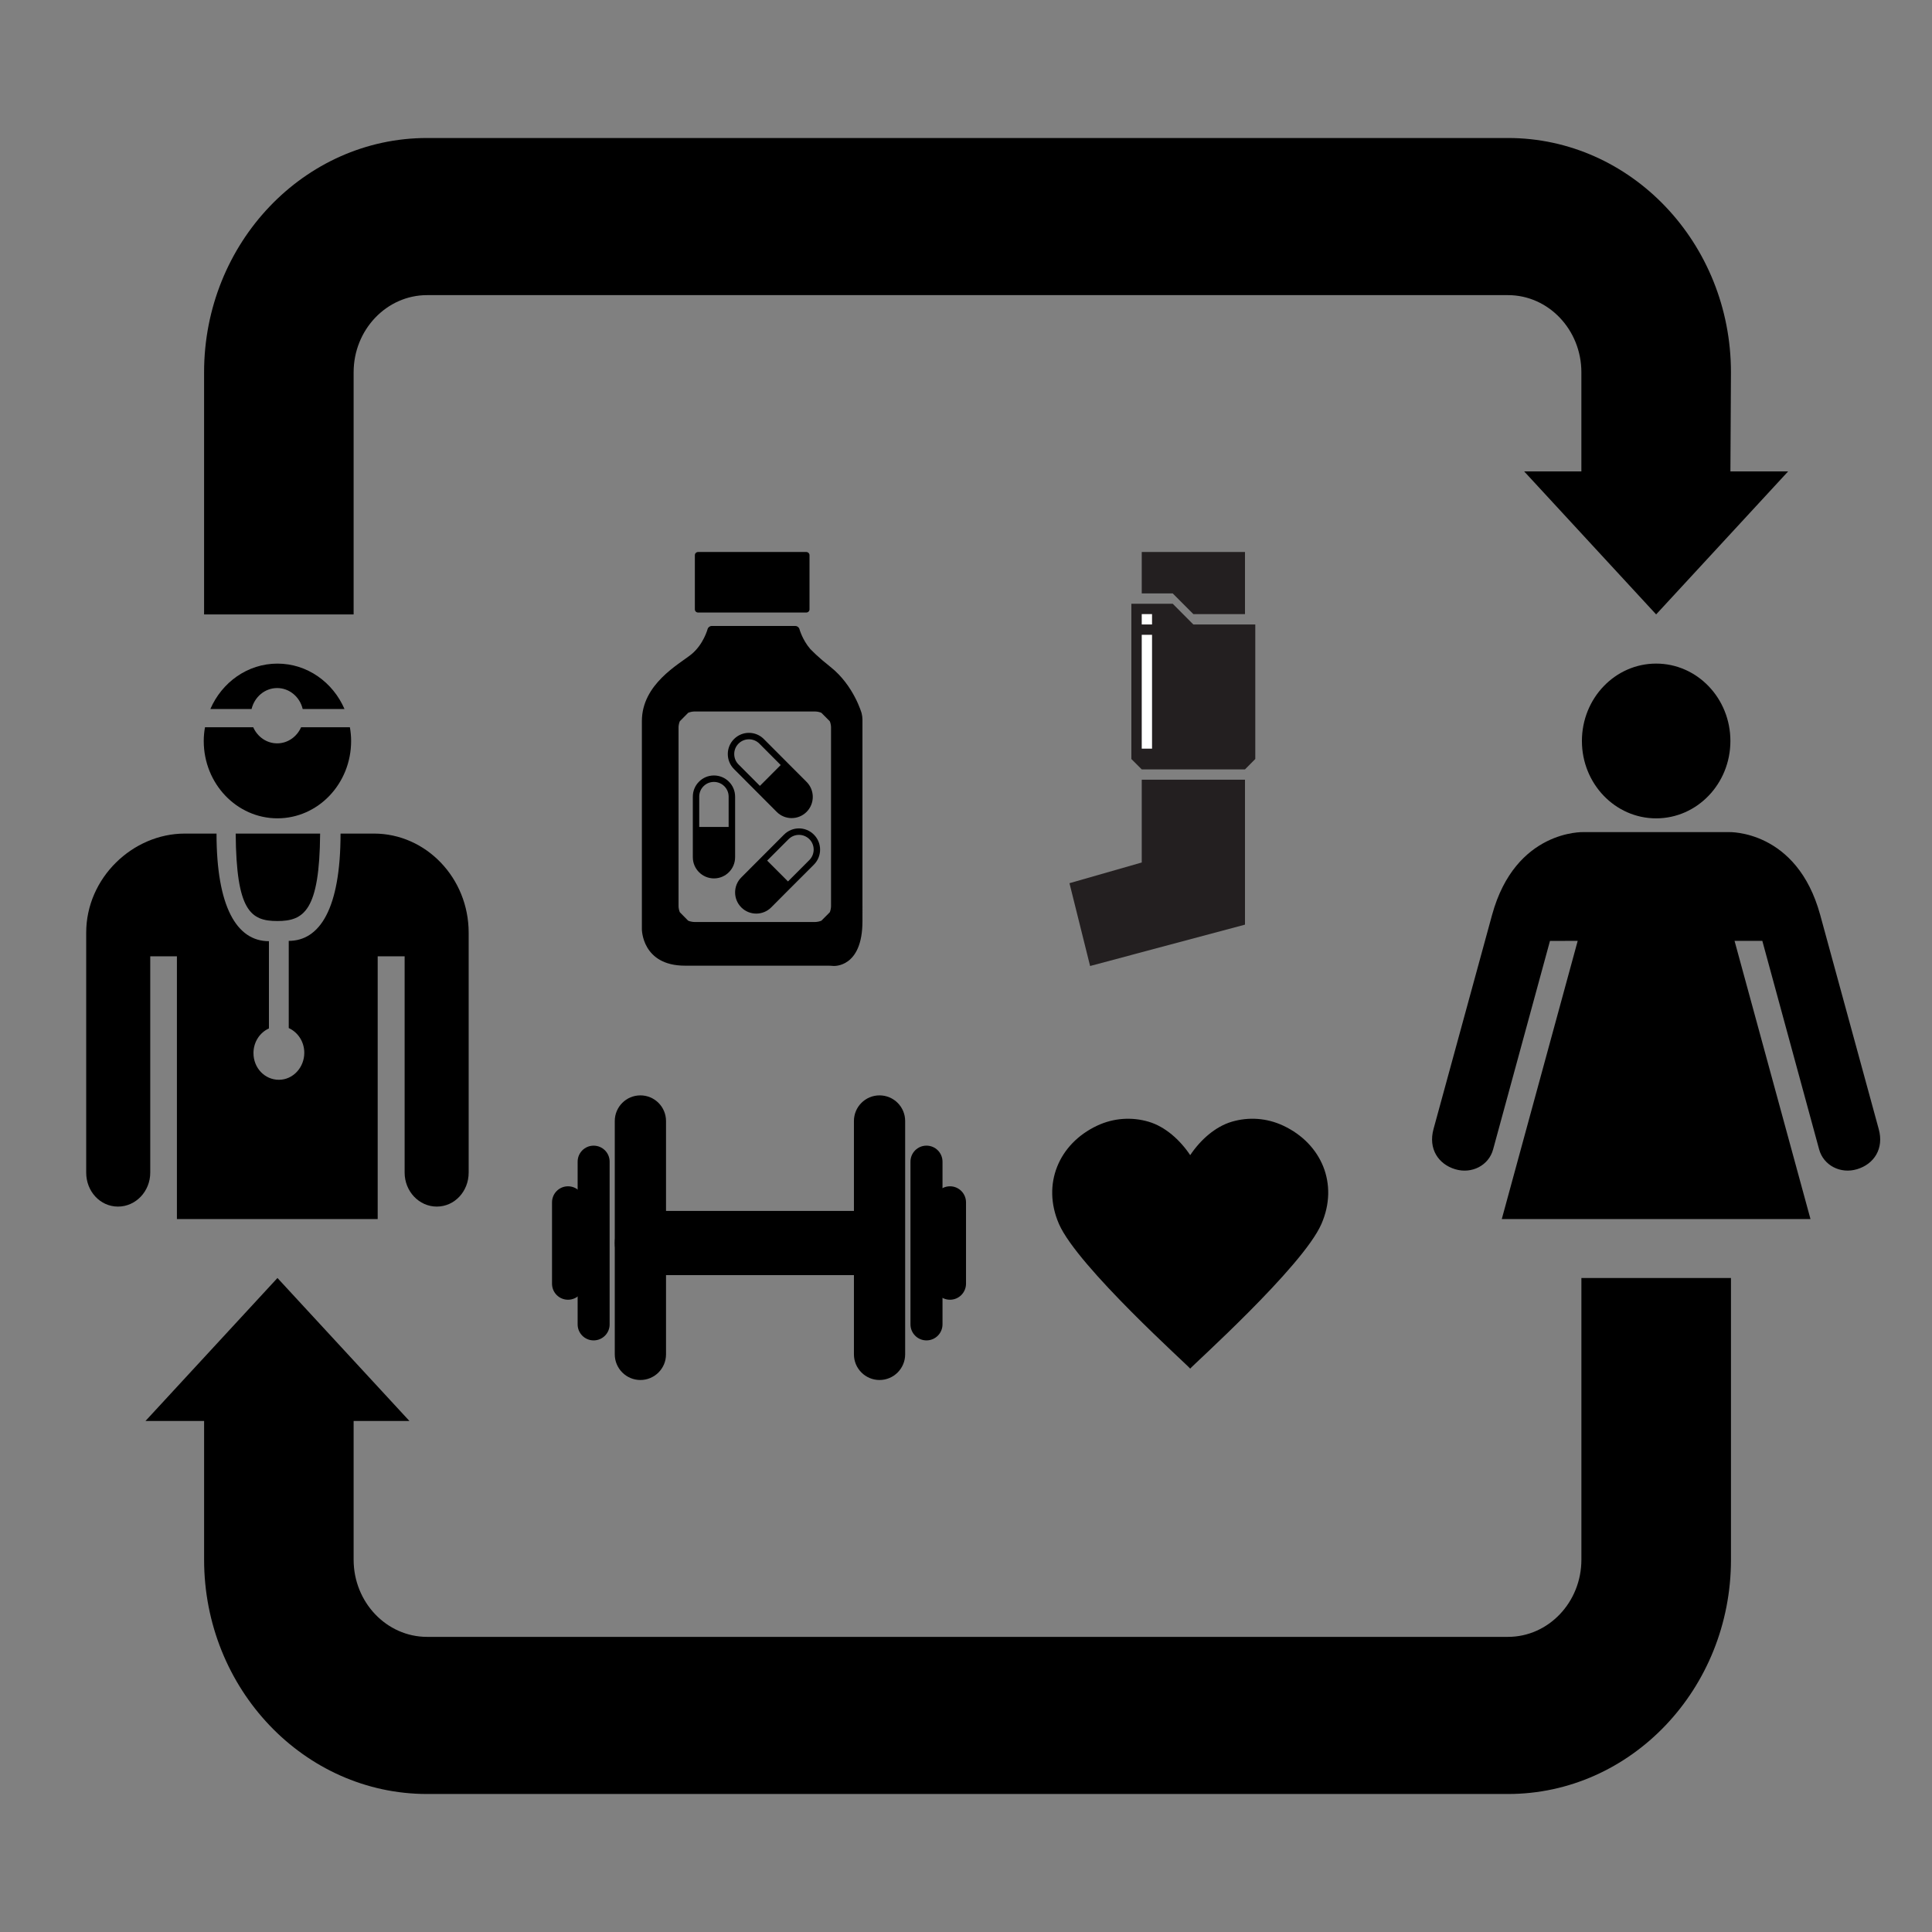 <?xml version="1.0" encoding="utf-8"?>
<!-- Generator: Adobe Illustrator 16.0.4, SVG Export Plug-In . SVG Version: 6.00 Build 0)  -->
<!DOCTYPE svg PUBLIC "-//W3C//DTD SVG 1.1//EN" "http://www.w3.org/Graphics/SVG/1.1/DTD/svg11.dtd">
<svg version="1.1" id="Layer_1" xmlns="http://www.w3.org/2000/svg" xmlns:xlink="http://www.w3.org/1999/xlink" x="0px" y="0px"
	 width="112px" height="112px" viewBox="-3.715 -5.5 112 112" enable-background="new -3.715 -5.5 112 112" xml:space="preserve">
<rect x="-3.715" y="-5.5" width="112" height="112" fill="#808080" stroke="none"/>
<g>
	<ellipse cx="92.294" cy="37.455" rx="4.304" ry="4.486"/>
	<path d="M96.838,49.041l1.611,0.003l3.293,12.089c0.253,0.928,1.24,1.438,2.2,1.146c0.968-0.289,1.577-1.176,1.252-2.336
		l-3.389-12.4c-1.354-4.959-5.303-4.805-5.303-4.805h-8.417c0,0-3.947-0.154-5.304,4.805l-3.391,12.401
		c-0.322,1.16,0.287,2.047,1.253,2.337c0.964,0.29,1.948-0.221,2.199-1.148l3.297-12.088l1.607-0.002l-4.401,16.127h17.896
		L96.838,49.041z"/>
	<path d="M96.599,21.829l0.031-5.746C96.631,8.593,90.832,2.5,83.704,2.5H21.042c-7.128,0-12.926,6.093-12.926,13.583v14.035h8.669
		V16.083c0-2.466,1.911-4.474,4.257-4.474h62.662c2.347,0,4.255,2.007,4.255,4.474v5.746h-3.316l7.65,8.289l7.651-8.289H96.599z"/>
	<path d="M87.96,68.587v16.33c0,2.467-1.909,4.474-4.256,4.474H21.042c-2.347,0-4.257-2.007-4.257-4.474v-8.041h3.235l-7.651-8.289
		l-7.651,8.289h3.399v8.041c0,7.489,5.799,13.583,12.926,13.583h62.662c7.129,0,12.926-6.094,12.926-13.583v-16.33H87.96z"/>
	<path d="M13.739,36.661c-0.242,0.549-0.772,0.932-1.386,0.932c-0.617,0-1.145-0.383-1.388-0.932H8.168
		c-0.046,0.258-0.072,0.521-0.072,0.795c0,2.476,1.915,4.483,4.272,4.483c2.36,0,4.272-2.008,4.272-4.483
		c0-0.273-0.026-0.537-0.071-0.795H13.739z"/>
	<path d="M10.869,35.602c0.168-0.696,0.766-1.215,1.483-1.215c0.715,0,1.318,0.519,1.48,1.215h2.424
		c-0.672-1.551-2.159-2.632-3.888-2.632c-1.728,0-3.215,1.081-3.888,2.632H10.869z"/>
	<path d="M12.362,47.893c1.541,0,2.448-0.592,2.481-5.069c-1.547,0-3.367,0-4.895,0C9.984,47.301,10.812,47.893,12.362,47.893z"/>
	<path d="M18.18,49.938h1.562c0,0,0,11.28,0,12.54c0,1.086,0.836,1.969,1.864,1.969c1.034,0,1.848-0.883,1.848-1.969
		c0-1.083,0-12.292,0-13.909c0-3.174-2.475-5.746-5.494-5.746c-0.348,0-1.052,0-1.933,0c0,4.37-1.214,6.22-3.003,6.22v5.055
		c0.527,0.238,0.901,0.79,0.901,1.432c0,0.857-0.655,1.566-1.473,1.566c-0.819,0-1.473-0.684-1.473-1.547
		c0-0.645,0.368-1.192,0.896-1.43v-5.057c-1.88,0-3.038-2.019-3.038-6.239c-0.843,0-1.51,0-1.838,0
		c-3.023,0-5.717,2.571-5.717,5.746c0,1.617,0,12.826,0,13.909c0,1.086,0.809,1.969,1.843,1.969c1.031,0,1.87-0.883,1.87-1.969
		c0-1.26,0-12.54,0-12.54h1.546v15.231H18.18V49.938z"/>
</g>
<g>
	<path d="M43.467,42.884c-0.237-0.24-0.553-0.361-0.865-0.361c-0.313,0-0.628,0.121-0.867,0.361l-1.238,1.241l0,0l-1.239,1.241
		c-0.478,0.479-0.478,1.257,0.001,1.738c0.478,0.478,1.255,0.478,1.733,0l0.973-0.978l1.504-1.504
		C43.946,44.141,43.946,43.363,43.467,42.884z M43.205,44.357l-1.24,1.241l-1.206-1.208l1.24-1.242
		c0.161-0.16,0.375-0.249,0.603-0.249s0.441,0.089,0.604,0.249C43.537,43.48,43.537,44.024,43.205,44.357z"/>
	<path d="M37.674,39.455c-0.339,0-0.646,0.136-0.867,0.36c-0.222,0.22-0.358,0.528-0.358,0.866v1.757l0,0v1.756
		c-0.001,0.677,0.548,1.228,1.226,1.228c0.676,0,1.225-0.549,1.225-1.228v-1.383v-2.13C38.899,40.004,38.35,39.455,37.674,39.455z
		 M38.525,40.682v1.757h-1.705l0-1.757c0-0.227,0.087-0.442,0.249-0.603c0.162-0.163,0.375-0.25,0.604-0.25
		C38.143,39.829,38.525,40.211,38.525,40.682z"/>
	<path d="M38.836,37.344c-0.241,0.241-0.36,0.555-0.36,0.869c0,0.315,0.119,0.629,0.36,0.87l1.237,1.241l0,0l1.239,1.243
		c0.478,0.479,1.254,0.479,1.732-0.001c0.478-0.479,0.478-1.258,0-1.738l-0.975-0.976l-1.501-1.506
		C40.09,36.864,39.314,36.864,38.836,37.344z M40.305,37.607l1.238,1.243l-1.206,1.208l-1.238-1.242
		c-0.162-0.16-0.25-0.375-0.25-0.604c0-0.229,0.088-0.442,0.25-0.605C39.431,37.275,39.972,37.275,40.305,37.607z"/>
	<g>
		<path d="M42.676,30.008c0.002,0,0.002,0,0.002,0h0.352c0.1,0,0.183-0.081,0.183-0.182v-3.143c0-0.1-0.083-0.183-0.183-0.183
			h-6.281c-0.099,0-0.182,0.083-0.182,0.183v3.143c0,0.101,0.083,0.182,0.182,0.182h2.505h0.775H42.676z"/>
		<path d="M46.234,35.846c0,0-0.452-1.614-1.81-2.687c-0.342-0.27-0.621-0.51-0.849-0.723l0.003,0.001
			c-0.007-0.006-0.016-0.014-0.023-0.021c-0.109-0.104-0.207-0.199-0.296-0.29c-0.464-0.539-0.631-1.161-0.631-1.161
			c-0.025-0.096-0.129-0.176-0.228-0.176h-0.505h-1.85h-0.14h0.007h-2.38c-0.099,0-0.202,0.083-0.227,0.179
			c0,0-0.24,0.899-0.951,1.471c-0.716,0.574-2.859,1.719-2.859,3.867v11.703v0.362c0,0,0,2.11,2.499,2.11h8.247
			c0.1,0,0.264,0.004,0.362,0.015c0,0,1.679,0.129,1.679-2.592V36.204C46.283,36.104,46.26,35.943,46.234,35.846z M44.461,47.037
			c0,0.099-0.031,0.256-0.072,0.347l-0.488,0.49c-0.09,0.04-0.246,0.074-0.347,0.074h-7.026c-0.101,0-0.256-0.034-0.349-0.074
			l-0.483-0.49c-0.043-0.091-0.075-0.248-0.075-0.347V36.658c0-0.101,0.031-0.257,0.075-0.348l0.483-0.488
			c0.093-0.042,0.248-0.075,0.349-0.075h7.026c0.101,0,0.257,0.033,0.347,0.075l0.486,0.488c0.043,0.091,0.074,0.247,0.074,0.348
			V47.037z"/>
	</g>
</g>
<g>
	<polygon fill="#231F20" points="62.473,26.5 62.473,28.901 64.269,28.901 65.464,30.1 68.458,30.1 68.458,26.5 	"/>
	<polygon fill="#231F20" points="61.871,29.5 64.269,29.5 65.464,30.701 69.055,30.701 69.055,38.5 68.458,39.102 62.473,39.102 
		61.871,38.5 	"/>
	<polygon fill="#231F20" points="62.473,39.7 68.458,39.7 68.458,48.102 59.479,50.5 58.283,45.7 62.473,44.5 	"/>
	<rect x="62.473" y="30.1" fill="#FFFFFF" width="0.597" height="0.601"/>
	<polygon fill="#FFFFFF" points="63.07,37.301 63.07,37.9 62.473,37.9 62.473,31.3 63.07,31.3 	"/>
</g>
<g id="Your_Icon">
	<path d="M33.409,74.5c-0.819,0-1.485-0.667-1.485-1.488V59.487c0-0.822,0.666-1.487,1.485-1.487c0.82,0,1.486,0.665,1.486,1.487
		v13.524C34.895,73.833,34.229,74.5,33.409,74.5z"/>
	<path d="M47.272,74.5c-0.82,0-1.484-0.667-1.484-1.488V59.487c0-0.822,0.664-1.487,1.484-1.487c0.821,0,1.486,0.665,1.486,1.487
		v13.524C48.758,73.833,48.093,74.5,47.272,74.5z"/>
	<path d="M49.994,72.204c-0.513,0-0.928-0.416-0.928-0.929v-9.432c0-0.513,0.415-0.929,0.928-0.929c0.514,0,0.929,0.416,0.929,0.929
		v9.432C50.923,71.788,50.508,72.204,49.994,72.204z"/>
	<path d="M30.698,72.204c-0.513,0-0.927-0.416-0.927-0.929v-9.432c0-0.513,0.415-0.928,0.927-0.928c0.513,0,0.928,0.415,0.928,0.928
		v9.432C31.627,71.788,31.212,72.204,30.698,72.204z"/>
	<path d="M29.213,69.847c-0.512,0-0.927-0.415-0.927-0.93v-4.714c0-0.516,0.416-0.932,0.927-0.932c0.514,0,0.929,0.416,0.929,0.932
		v4.714C30.142,69.432,29.726,69.847,29.213,69.847z"/>
	<path d="M51.357,69.847c-0.514,0-0.93-0.415-0.93-0.93v-4.714c0-0.516,0.416-0.932,0.93-0.932c0.513,0,0.929,0.416,0.929,0.932
		v4.714C52.285,69.432,51.869,69.847,51.357,69.847z"/>
	<path d="M46.405,68.421H33.781c-1.024,0-1.856-0.833-1.856-1.861s0.832-1.86,1.856-1.86h12.624c1.027,0,1.858,0.832,1.858,1.86
		S47.432,68.421,46.405,68.421z"/>
</g>
<path d="M72.996,62.131c-0.402-1.003-1.2-1.847-2.309-2.37c-0.979-0.462-2.032-0.516-2.992-0.234
	c-0.957,0.282-1.82,1.051-2.413,1.938c-0.594-0.888-1.453-1.656-2.413-1.938c-0.957-0.281-2.014-0.228-2.992,0.234
	c-1.106,0.523-1.907,1.367-2.306,2.37c-0.4,1-0.401,2.165,0.102,3.321c1.076,2.479,7.575,8.29,7.609,8.389
	c0.034-0.099,6.535-5.91,7.608-8.389C73.395,64.295,73.394,63.131,72.996,62.131z"/>
</svg>
